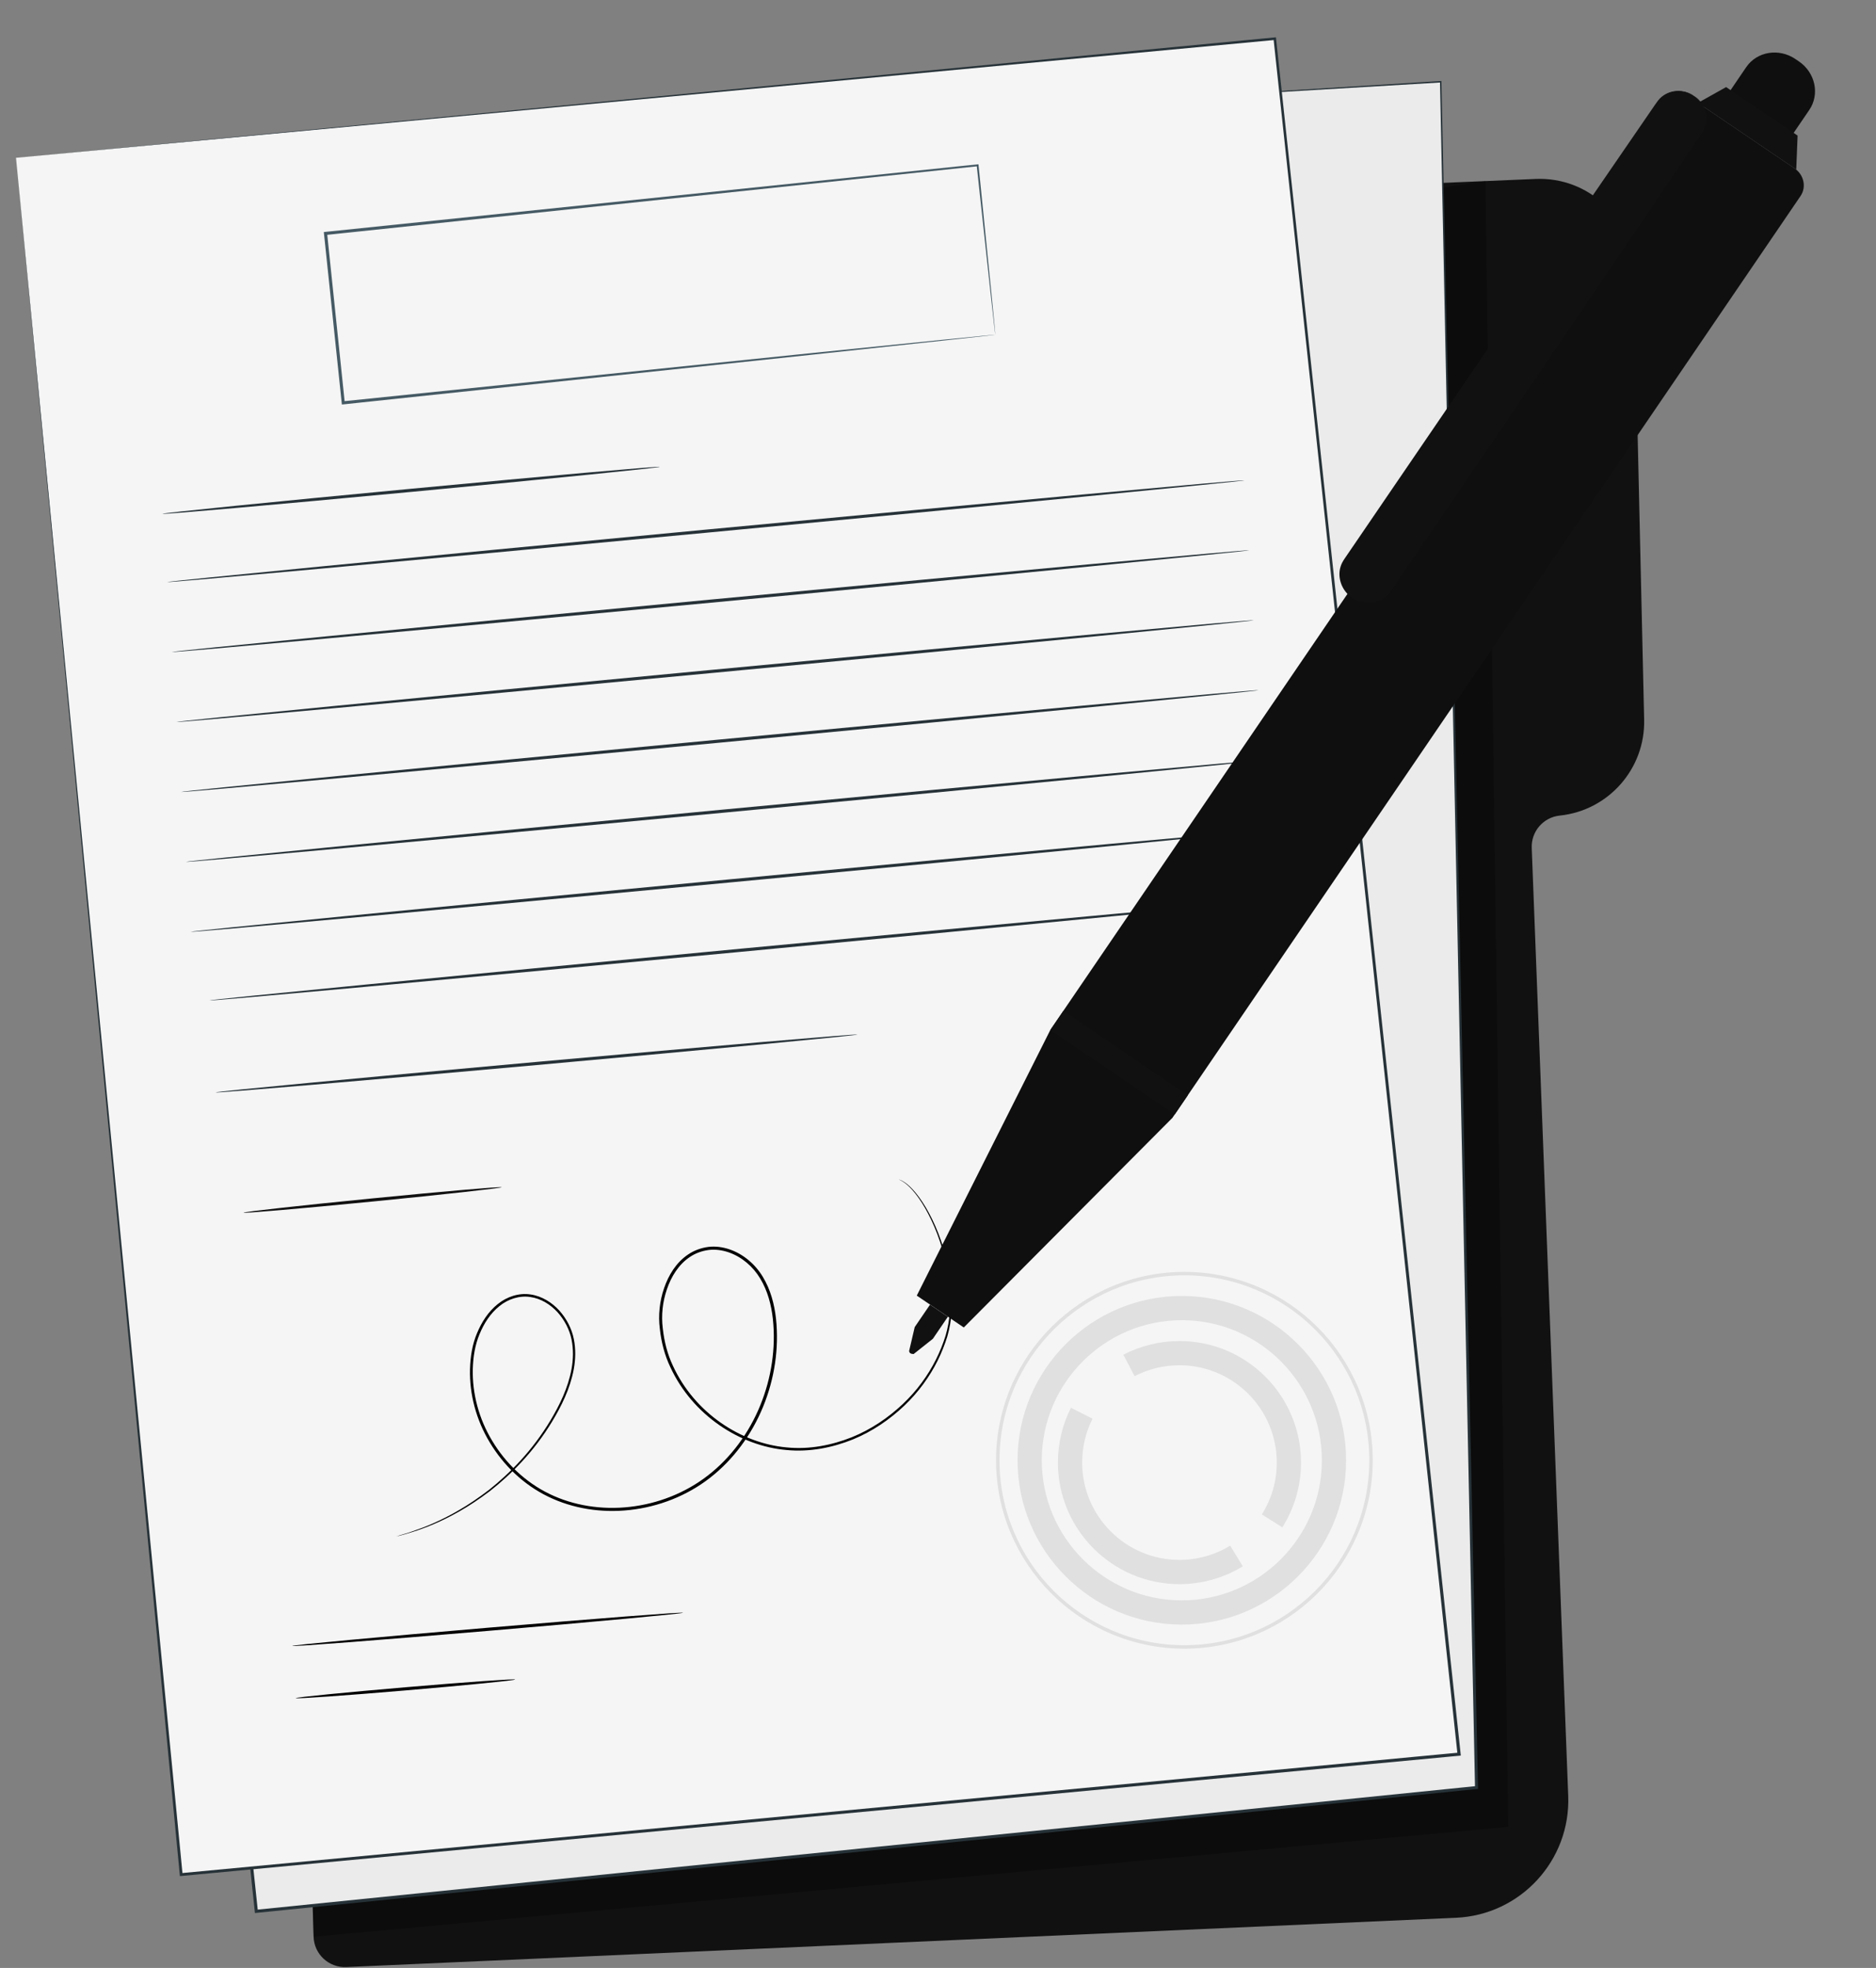 <svg width="82" height="86" viewBox="0 0 82 86" fill="none" xmlns="http://www.w3.org/2000/svg">
<rect x="0" y="0" width="82" height="86" fill="#808080" stroke="none"/>
<path d="M54.43 8.356L67.127 7.82C69.43 7.723 71.364 9.535 71.417 11.84L71.866 31.451C71.915 33.595 70.31 35.418 68.177 35.641C67.46 35.715 66.924 36.334 66.952 37.054L68.547 78.476C68.656 81.3 66.464 83.682 63.64 83.807L15.135 85.961C14.373 85.995 13.73 85.398 13.707 84.635L11.561 12.731C11.539 11.998 12.1 11.377 12.831 11.325L54.43 8.356Z" fill="#111111"/>
<g opacity="0.3">
<path d="M13.668 83.275L13.709 84.635L65.925 79.833L64.927 7.913C64.927 7.913 52.252 9.834 52.021 9.834C51.79 9.834 13.668 83.275 13.668 83.275Z" fill="black"/>
</g>
<path d="M47.821 4.496L62.974 3.572L64.538 78.116L11.204 83.525L3.35 9.372L47.821 4.496Z" fill="#EBEBEB"/>
<path d="M47.821 4.496C47.821 4.496 47.555 4.53 47.035 4.59C46.514 4.648 45.742 4.736 44.73 4.85C42.702 5.075 39.715 5.408 35.872 5.835C28.181 6.684 17.065 7.91 3.355 9.423L3.401 9.367C5.51 29.235 8.25 55.043 11.272 83.518L11.197 83.457C15.006 83.071 19.057 82.66 23.152 82.245C37.661 80.774 51.617 79.36 64.532 78.051L64.473 78.118C63.804 45.525 63.255 18.793 62.942 3.573L62.976 3.604C58.044 3.898 54.255 4.124 51.699 4.276C50.422 4.351 49.453 4.407 48.802 4.445C48.151 4.481 47.821 4.496 47.821 4.496C47.821 4.496 48.151 4.47 48.8 4.428C49.451 4.386 50.42 4.324 51.696 4.243C54.253 4.084 58.041 3.848 62.972 3.54L63.005 3.538L63.005 3.571C63.332 18.791 63.905 45.522 64.603 78.115L64.605 78.175L64.545 78.181C51.631 79.492 37.675 80.908 23.166 82.381C19.071 82.796 15.02 83.207 11.211 83.593L11.143 83.6L11.136 83.532C8.127 55.056 5.399 29.247 3.299 9.378L3.293 9.327L3.344 9.321C17.056 7.827 28.174 6.616 35.866 5.778C39.711 5.363 42.699 5.04 44.727 4.82C45.74 4.713 46.512 4.63 47.034 4.575C47.554 4.52 47.821 4.496 47.821 4.496Z" fill="#263238"/>
<path d="M0.699 6.896L7.919 81.919L63.777 76.657L55.721 1.691L0.699 6.896Z" fill="#F5F5F5"/>
<path d="M0.699 6.896C1.159 6.852 22.368 4.824 55.716 1.635L55.771 1.63L55.777 1.685C58.042 22.73 60.832 48.651 63.845 76.65L63.852 76.719L63.783 76.726C63.658 76.737 63.523 76.75 63.387 76.763C43.472 78.636 24.599 80.412 7.925 81.981L7.863 81.986L7.857 81.925C3.619 37.503 0.751 7.443 0.699 6.896C0.752 7.442 3.67 37.498 7.981 81.913L7.913 81.857C24.587 80.284 43.459 78.504 63.374 76.626C63.51 76.613 63.646 76.6 63.77 76.589L63.708 76.664C60.705 48.665 57.923 22.742 55.666 1.697L55.727 1.746C22.372 4.868 1.159 6.853 0.699 6.896Z" fill="#263238"/>
<path d="M43.537 63.795C43.548 59.255 47.25 55.571 51.789 55.581C56.329 55.592 60.014 59.294 60.003 63.833C59.993 68.373 56.291 72.058 51.751 72.047C47.211 72.037 43.527 68.334 43.537 63.795ZM59.852 63.833C59.863 59.377 56.246 55.743 51.789 55.732C47.333 55.722 43.699 59.339 43.688 63.795C43.678 68.252 47.295 71.885 51.751 71.896C56.208 71.906 59.842 68.289 59.852 63.833Z" fill="#E0E0E0"/>
<path d="M44.477 63.797C44.486 59.837 47.715 56.624 51.674 56.633C55.634 56.642 58.847 59.871 58.838 63.831C58.829 67.79 55.6 71.004 51.64 70.995C47.681 70.985 44.467 67.757 44.477 63.797ZM57.779 63.828C57.786 60.453 55.047 57.701 51.672 57.693C48.296 57.685 45.544 60.424 45.536 63.8C45.528 67.175 48.267 69.927 51.642 69.936C55.018 69.943 57.771 67.204 57.779 63.828Z" fill="#E0E0E0"/>
<path d="M46.242 63.902C46.244 63.065 46.436 62.263 46.811 61.52L47.756 61.998C47.456 62.592 47.303 63.233 47.301 63.905C47.296 66.25 49.199 68.162 51.544 68.168C52.332 68.169 53.102 67.954 53.77 67.545L54.323 68.449C53.488 68.96 52.526 69.229 51.542 69.227C48.613 69.22 46.235 66.832 46.242 63.902Z" fill="#E0E0E0"/>
<path d="M49.103 59.201C49.859 58.808 50.711 58.601 51.568 58.603C54.496 58.61 56.874 60.998 56.867 63.928C56.865 64.928 56.583 65.903 56.051 66.746L55.155 66.18C55.58 65.507 55.806 64.727 55.808 63.925C55.814 61.58 53.91 59.668 51.565 59.662C50.869 59.661 50.206 59.822 49.593 60.141L49.103 59.201Z" fill="#E0E0E0"/>
<path d="M54.399 20.991C54.403 21.028 43.862 22.055 30.858 23.282C17.851 24.511 7.306 25.475 7.303 25.437C7.299 25.4 17.838 24.374 30.846 23.145C43.849 21.918 54.395 20.953 54.399 20.991Z" fill="#263238"/>
<path d="M28.842 20.401C28.846 20.439 23.982 20.929 17.979 21.496C11.974 22.062 7.105 22.491 7.102 22.454C7.098 22.416 11.961 21.926 17.966 21.359C23.969 20.792 28.838 20.363 28.842 20.401Z" fill="#263238"/>
<path d="M54.604 24.048C54.608 24.085 44.067 25.112 31.064 26.339C18.056 27.568 7.512 28.532 7.508 28.494C7.504 28.457 18.043 27.431 31.051 26.202C44.054 24.975 54.6 24.01 54.604 24.048Z" fill="#263238"/>
<path d="M54.809 27.105C54.813 27.142 44.272 28.169 31.269 29.396C18.261 30.624 7.717 31.589 7.713 31.551C7.709 31.513 18.248 30.487 31.256 29.259C44.259 28.032 54.806 27.067 54.809 27.105Z" fill="#263238"/>
<path d="M55.014 30.161C55.018 30.199 44.477 31.225 31.473 32.453C18.466 33.681 7.921 34.646 7.918 34.608C7.914 34.57 18.453 33.544 31.461 32.316C44.464 31.088 55.01 30.123 55.014 30.161Z" fill="#263238"/>
<path d="M55.219 33.218C55.223 33.256 44.682 34.282 31.679 35.51C18.671 36.738 8.127 37.702 8.123 37.664C8.12 37.627 18.658 36.601 31.666 35.373C44.669 34.145 55.216 33.18 55.219 33.218Z" fill="#263238"/>
<path d="M55.426 36.275C55.43 36.312 44.889 37.339 31.886 38.566C18.878 39.794 8.334 40.759 8.33 40.721C8.327 40.684 18.865 39.657 31.873 38.429C44.876 37.202 55.423 36.237 55.426 36.275Z" fill="#263238"/>
<path d="M55.631 39.332C55.635 39.369 45.232 40.383 32.398 41.594C19.561 42.806 9.154 43.758 9.15 43.72C9.147 43.682 19.548 42.67 32.386 41.457C45.219 40.245 55.628 39.294 55.631 39.332Z" fill="#263238"/>
<path d="M37.484 45.211C37.487 45.249 31.207 45.845 23.459 46.543C15.707 47.241 9.423 47.776 9.42 47.738C9.416 47.7 15.695 47.104 23.446 46.406C31.195 45.708 37.48 45.173 37.484 45.211Z" fill="#263238"/>
<path d="M29.857 70.477C29.86 70.514 26.038 70.87 21.322 71.27C16.603 71.671 12.777 71.965 12.773 71.927C12.77 71.889 16.591 71.534 21.31 71.133C26.027 70.733 29.854 70.439 29.857 70.477Z" fill="black"/>
<path d="M22.517 73.395C22.52 73.433 20.376 73.646 17.729 73.871C15.08 74.096 12.931 74.247 12.928 74.209C12.925 74.172 15.068 73.959 17.717 73.734C20.365 73.509 22.514 73.357 22.517 73.395Z" fill="black"/>
<path d="M21.929 51.882C21.933 51.919 19.41 52.199 16.295 52.506C13.179 52.813 10.65 53.031 10.646 52.994C10.643 52.956 13.165 52.676 16.281 52.369C19.396 52.062 21.925 51.844 21.929 51.882Z" fill="#111111"/>
<path d="M39.288 51.544C39.288 51.544 39.304 51.548 39.335 51.559C39.367 51.569 39.413 51.588 39.468 51.622C39.582 51.686 39.738 51.806 39.909 51.995C40.253 52.369 40.665 53.009 41.018 53.907C41.362 54.802 41.686 55.973 41.594 57.352C41.567 57.694 41.51 58.048 41.407 58.402C41.298 58.753 41.16 59.106 40.986 59.456C40.639 60.153 40.152 60.834 39.524 61.431C38.897 62.025 38.14 62.553 37.262 62.91C36.386 63.259 35.393 63.465 34.373 63.365C32.343 63.189 30.27 61.843 29.3 59.742C29.051 59.223 28.905 58.65 28.841 58.065C28.766 57.48 28.83 56.868 29.026 56.296C29.22 55.727 29.554 55.171 30.08 54.819C30.34 54.643 30.644 54.532 30.958 54.491C31.274 54.452 31.598 54.497 31.898 54.601C32.5 54.81 33.015 55.25 33.345 55.802C33.679 56.353 33.849 56.991 33.919 57.631C34.055 58.915 33.857 60.247 33.356 61.472C32.855 62.696 32.056 63.787 31.035 64.58C30.015 65.376 28.782 65.846 27.542 65.985C26.302 66.126 25.041 65.93 23.957 65.401C22.871 64.875 21.996 64.016 21.407 63.032C20.812 62.049 20.517 60.921 20.544 59.833C20.56 59.29 20.643 58.748 20.852 58.258C21.054 57.77 21.347 57.316 21.754 56.991C22.154 56.664 22.683 56.492 23.185 56.568C23.687 56.638 24.125 56.919 24.447 57.271C24.765 57.628 24.989 58.058 25.08 58.509C25.172 58.959 25.157 59.413 25.078 59.84C24.916 60.698 24.538 61.447 24.139 62.111C23.737 62.778 23.285 63.36 22.821 63.864C22.356 64.368 21.879 64.794 21.418 65.157C20.949 65.511 20.502 65.808 20.082 66.045C19.244 66.525 18.537 66.787 18.055 66.939C17.572 67.093 17.311 67.146 17.311 67.146C17.311 67.146 17.373 67.124 17.498 67.086C17.621 67.046 17.809 67.002 18.046 66.913C18.524 66.752 19.226 66.483 20.055 65.998C20.471 65.759 20.914 65.46 21.378 65.105C21.834 64.741 22.305 64.315 22.764 63.812C23.223 63.309 23.668 62.728 24.064 62.066C24.458 61.405 24.828 60.662 24.983 59.823C25.059 59.405 25.07 58.963 24.981 58.53C24.892 58.098 24.675 57.684 24.369 57.342C24.059 57.005 23.641 56.741 23.17 56.677C22.7 56.608 22.205 56.768 21.826 57.08C21.439 57.389 21.155 57.828 20.961 58.302C20.76 58.778 20.68 59.304 20.665 59.836C20.641 60.9 20.931 62.004 21.516 62.967C22.095 63.931 22.953 64.77 24.015 65.284C25.074 65.799 26.311 65.99 27.528 65.851C28.744 65.714 29.953 65.251 30.951 64.472C31.951 63.695 32.737 62.624 33.229 61.42C33.721 60.216 33.916 58.905 33.783 57.646C33.715 57.019 33.55 56.401 33.229 55.872C32.915 55.345 32.423 54.926 31.854 54.728C31.571 54.63 31.267 54.588 30.974 54.624C30.681 54.663 30.398 54.765 30.154 54.93C29.662 55.258 29.338 55.789 29.151 56.339C28.96 56.892 28.898 57.482 28.97 58.052C29.032 58.622 29.173 59.182 29.416 59.69C30.36 61.747 32.396 63.076 34.384 63.252C35.383 63.353 36.359 63.153 37.222 62.812C38.087 62.464 38.836 61.945 39.457 61.361C40.08 60.775 40.562 60.104 40.908 59.417C41.081 59.073 41.22 58.724 41.328 58.379C41.431 58.032 41.489 57.684 41.518 57.346C41.616 55.986 41.303 54.819 40.969 53.927C40.625 53.031 40.223 52.391 39.889 52.014C39.722 51.824 39.571 51.702 39.462 51.635C39.353 51.564 39.285 51.55 39.288 51.544Z" fill="black"/>
<path d="M43.505 14.627C43.505 14.627 43.498 14.582 43.488 14.498C43.477 14.409 43.463 14.284 43.444 14.122C43.407 13.789 43.353 13.303 43.282 12.672C43.145 11.406 42.944 9.561 42.691 7.228L42.736 7.265C36.277 7.946 25.908 9.039 14.239 10.269L14.237 10.27L14.298 10.194C14.563 12.734 14.822 15.213 15.07 17.597L14.996 17.537C23.128 16.7 30.245 15.968 35.334 15.444C37.88 15.186 39.918 14.98 41.325 14.837C42.025 14.768 42.567 14.714 42.94 14.678C43.121 14.661 43.261 14.647 43.36 14.638C43.455 14.63 43.505 14.627 43.505 14.627C43.505 14.627 43.461 14.635 43.369 14.646C43.272 14.657 43.136 14.673 42.958 14.693C42.589 14.734 42.053 14.793 41.359 14.869C39.957 15.02 37.926 15.239 35.388 15.512C30.289 16.052 23.158 16.808 15.01 17.671L14.943 17.678L14.936 17.611C14.687 15.227 14.427 12.749 14.161 10.209L14.154 10.14L14.223 10.133L14.225 10.133C25.896 8.925 36.267 7.852 42.728 7.183L42.769 7.179L42.773 7.22C43.009 9.566 43.194 11.42 43.322 12.693C43.383 13.32 43.43 13.804 43.463 14.136C43.477 14.296 43.489 14.418 43.497 14.505C43.504 14.587 43.505 14.627 43.505 14.627Z" fill="#455A64"/>
<path d="M79.084 4.804L78.269 5.999L75.513 4.131L76.328 2.935C76.794 2.251 77.754 2.091 78.473 2.578L78.628 2.683C79.346 3.17 79.55 4.119 79.084 4.804Z" fill="#111111"/>
<path d="M79.084 4.804L78.269 5.999L75.513 4.131L76.328 2.935C76.794 2.251 77.754 2.091 78.473 2.578L78.628 2.683C79.346 3.17 79.55 4.119 79.084 4.804Z" fill="black" fill-opacity="0.1"/>
<path d="M40.073 56.618L45.91 45.01L73.261 4.88C73.528 4.49 74.076 4.398 74.486 4.677L78.44 7.358C78.85 7.636 78.966 8.178 78.7 8.568L51.245 48.851L42.127 58.01L40.073 56.618Z" fill="#111111"/>
<path d="M40.073 56.618L45.91 45.01L73.261 4.88C73.528 4.49 74.076 4.398 74.486 4.677L78.44 7.358C78.85 7.636 78.966 8.178 78.7 8.568L51.245 48.851L42.127 58.01L40.073 56.618Z" fill="black" fill-opacity="0.1"/>
<path d="M40.651 57.013L39.982 57.994L39.738 59.037C39.748 59.142 39.83 59.17 39.936 59.171L40.776 58.505L41.432 57.542L40.651 57.013Z" fill="#111111"/>
<path d="M46.48 44.175L45.912 45.008L51.352 48.696L51.919 47.863L46.48 44.175Z" fill="#111111"/>
<path d="M74.048 4.197C74.583 4.559 74.735 5.266 74.388 5.776L60.736 25.806C60.388 26.316 59.673 26.435 59.139 26.072C58.604 25.709 58.452 25.003 58.799 24.493L72.451 4.463C72.798 3.953 73.513 3.834 74.048 4.197Z" fill="#111111"/>
<path d="M74.047 4.197C74.043 4.213 73.881 4.055 73.499 4.007C73.312 3.989 73.069 4.01 72.833 4.143C72.716 4.208 72.603 4.3 72.51 4.421C72.419 4.544 72.33 4.686 72.231 4.83C71.441 5.997 70.304 7.679 68.899 9.755C67.487 11.833 65.808 14.306 63.944 17.051C63.01 18.423 62.03 19.863 61.014 21.357C60.505 22.103 59.988 22.862 59.463 23.633C59.332 23.826 59.2 24.019 59.068 24.213C58.94 24.412 58.782 24.592 58.721 24.805C58.583 25.235 58.773 25.755 59.172 26.019C59.564 26.293 60.12 26.279 60.471 25.994C60.647 25.859 60.757 25.646 60.895 25.454C61.028 25.26 61.16 25.067 61.291 24.874C61.816 24.104 62.334 23.344 62.843 22.598C63.862 21.106 64.844 19.667 65.78 18.296C67.654 15.556 69.341 13.089 70.759 11.016C72.178 8.949 73.328 7.275 74.125 6.114C74.223 5.969 74.323 5.834 74.404 5.704C74.482 5.574 74.527 5.434 74.544 5.302C74.581 5.035 74.511 4.802 74.425 4.635C74.24 4.299 74.034 4.207 74.047 4.197C74.047 4.197 74.092 4.221 74.17 4.284C74.247 4.347 74.354 4.454 74.449 4.624C74.54 4.793 74.616 5.031 74.583 5.308C74.567 5.446 74.523 5.591 74.442 5.728C74.361 5.863 74.265 5.996 74.168 6.143C73.378 7.31 72.241 8.991 70.836 11.068C69.424 13.146 67.745 15.618 65.88 18.364C64.946 19.736 63.966 21.177 62.95 22.67C62.441 23.417 61.924 24.176 61.399 24.947C61.267 25.14 61.135 25.334 61.003 25.528L60.804 25.819C60.735 25.919 60.653 26.017 60.554 26.093C60.161 26.412 59.54 26.429 59.101 26.122C58.654 25.827 58.442 25.245 58.596 24.764C58.631 24.643 58.693 24.531 58.76 24.431L58.959 24.139C59.091 23.945 59.223 23.752 59.355 23.559C59.88 22.789 60.398 22.03 60.907 21.284C61.925 19.792 62.907 18.354 63.843 16.983C65.716 14.244 67.404 11.776 68.822 9.703C70.241 7.636 71.391 5.962 72.188 4.801C72.289 4.657 72.378 4.519 72.474 4.393C72.572 4.268 72.691 4.174 72.813 4.109C73.059 3.976 73.31 3.959 73.501 3.981C73.694 4.006 73.834 4.066 73.92 4.115C74.007 4.164 74.047 4.197 74.047 4.197Z" fill="#111111"/>
<path d="M74.217 4.495L75.448 3.806L78.573 5.925L78.514 7.408L74.217 4.495Z" fill="#111111"/>
</svg>
